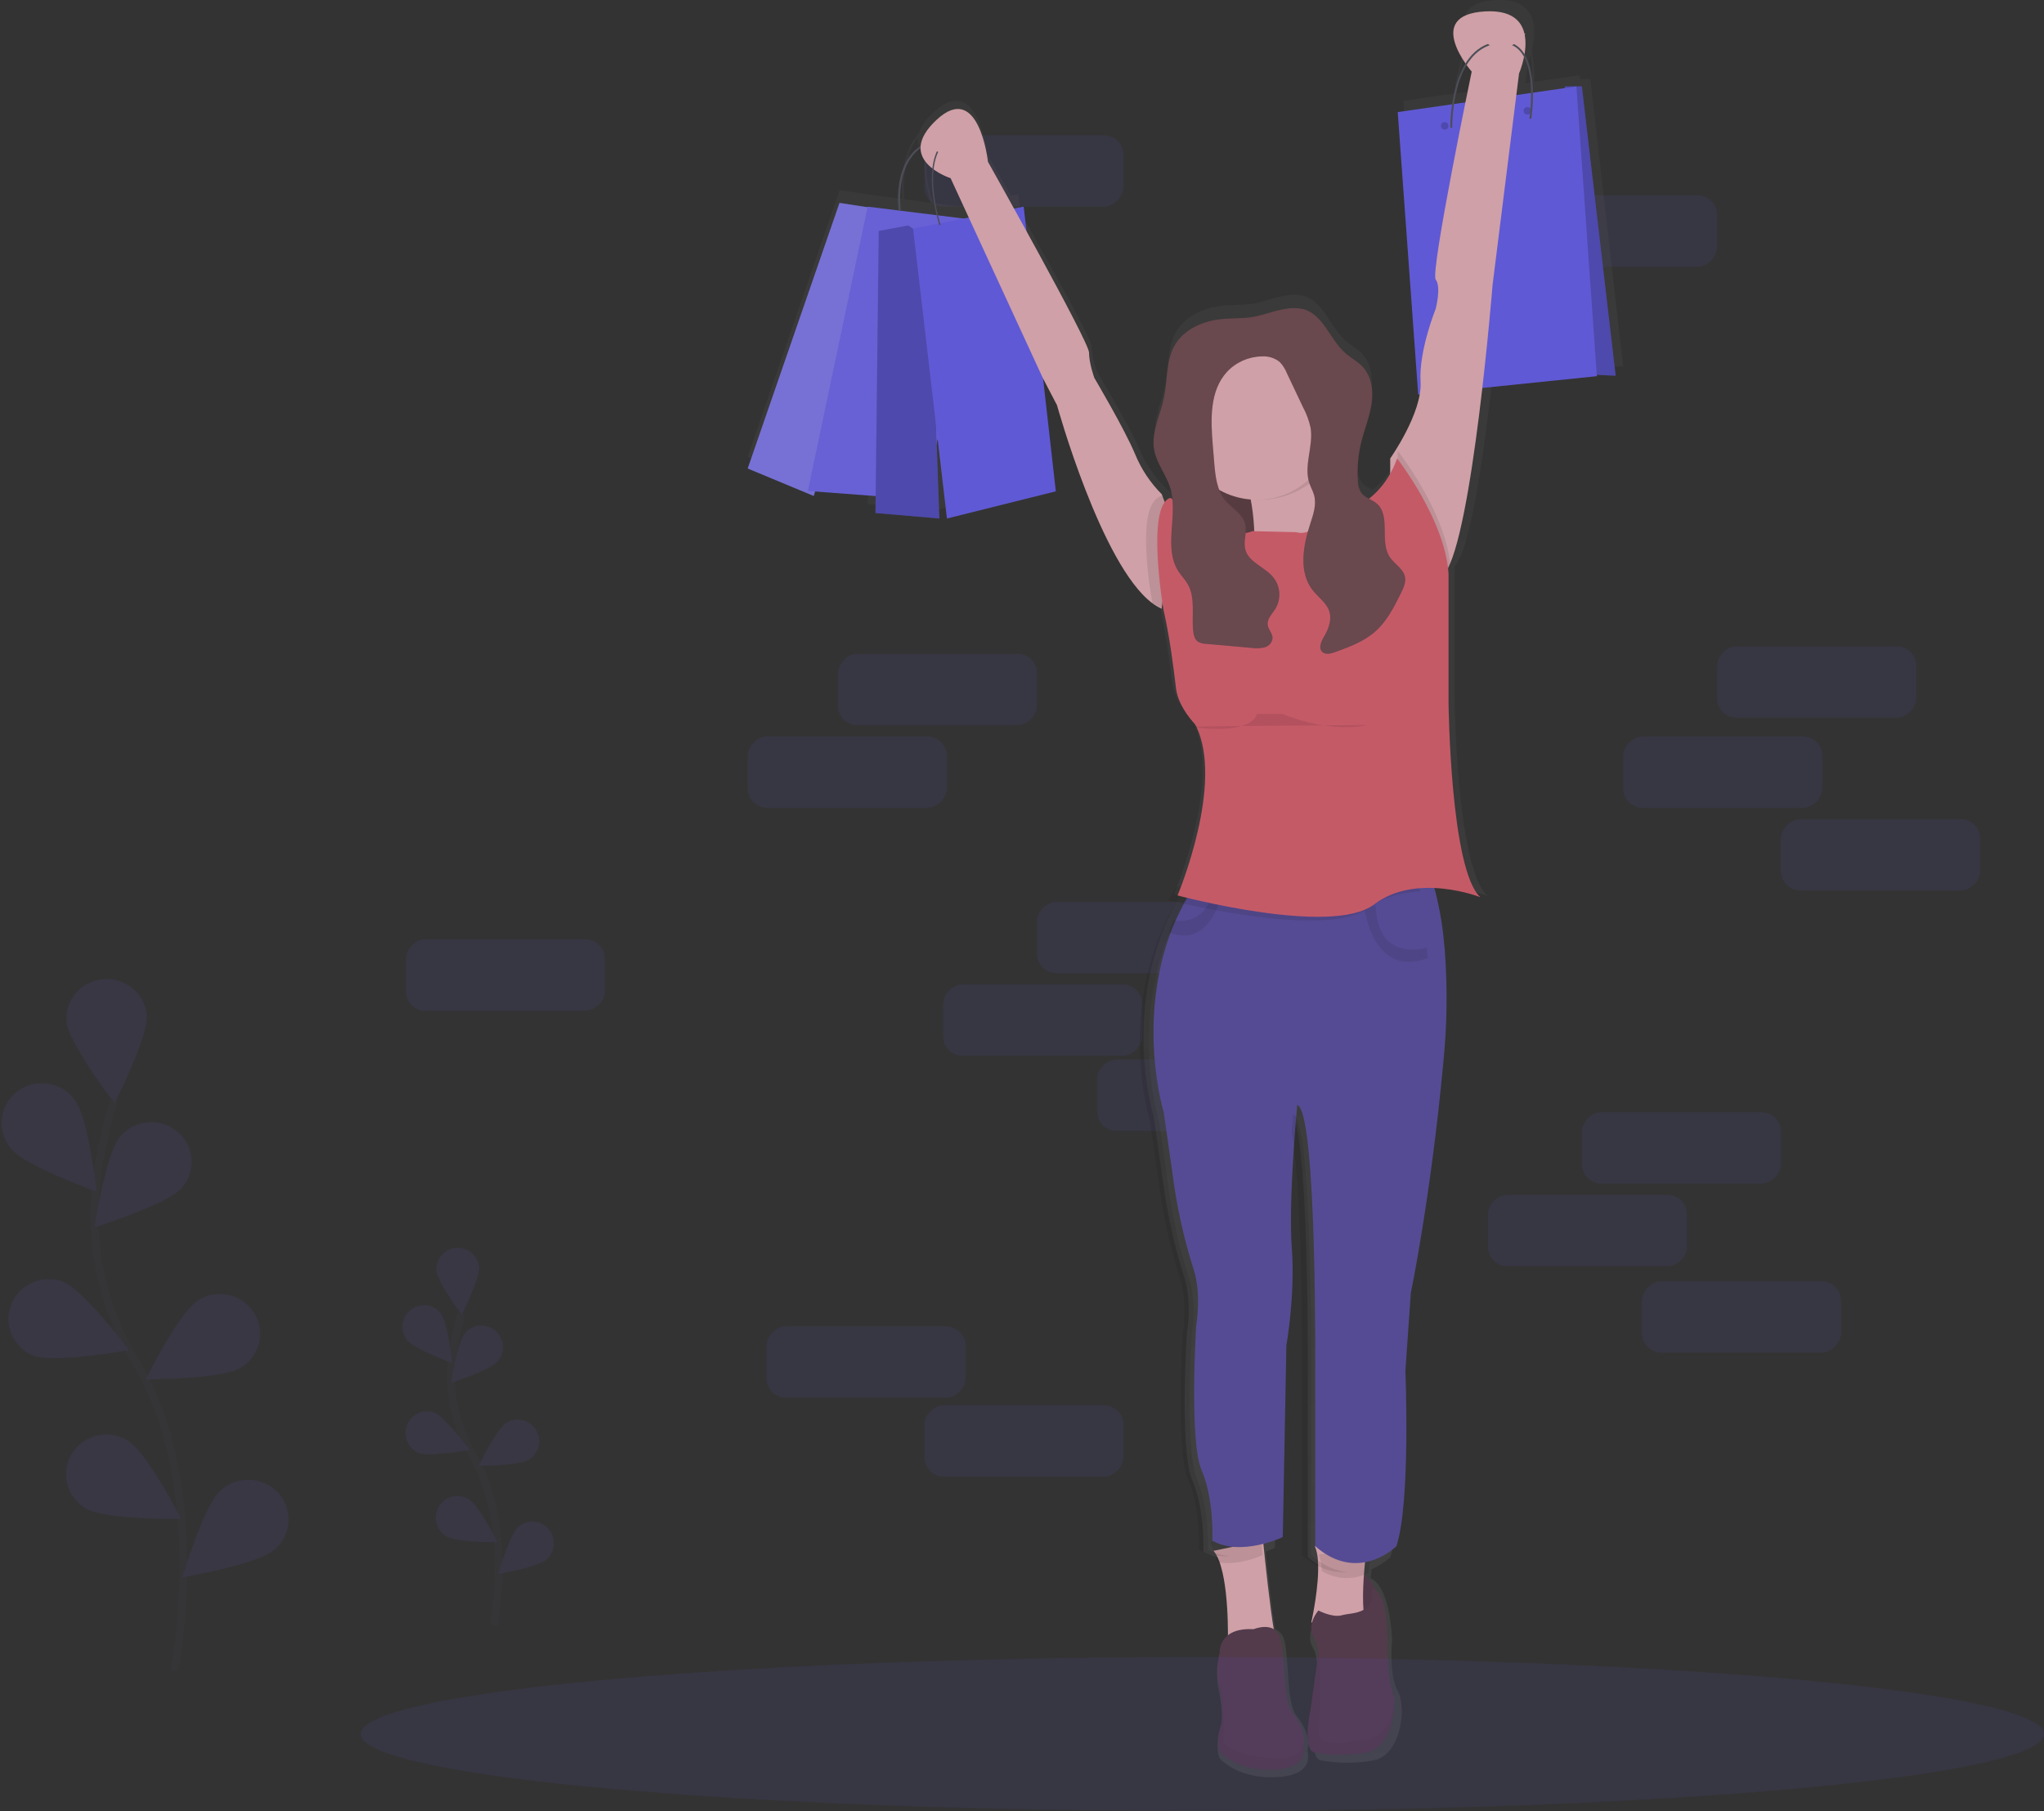 <?xml version="1.0" encoding="UTF-8"?>
<svg width="544px" height="482px" viewBox="0 0 544 482" version="1.1" xmlns="http://www.w3.org/2000/svg" xmlns:xlink="http://www.w3.org/1999/xlink">
    <rect x="0" y="0" width="544" height="482" fill="#333333" stroke="none"/>
    <!-- Generator: sketchtool 64 (101010) - https://sketch.com -->
    <title>D5BA7BF4-3265-4DA5-9777-4DE7FC827C3A</title>
    <desc>Created with sketchtool.</desc>
    <defs>
        <linearGradient x1="50%" y1="99.998%" x2="50%" y2="0.011%" id="linearGradient-1">
            <stop stop-color="#808080" stop-opacity="0.25" offset="0%"></stop>
            <stop stop-color="#808080" stop-opacity="0.12" offset="54%"></stop>
            <stop stop-color="#808080" stop-opacity="0.1" offset="100%"></stop>
        </linearGradient>
    </defs>
    <g id="Dump" stroke="none" stroke-width="1" fill="none" fill-rule="evenodd" opacity="0.796">
        <g id="Hero-Screen" transform="translate(-156, -1466)">
            <g id="Group-12" transform="translate(0, 1120)">
                <g id="shopping-spree" transform="translate(428, 587) scale(-1, 1) translate(-428, -587) translate(156, 346)">
                    <rect id="Rectangle" fill="#6C63FF" fill-rule="nonzero" opacity="0.1" x="87" y="52" width="53" height="19" rx="5.17"></rect>
                    <rect id="Rectangle" fill="#6C63FF" fill-rule="nonzero" opacity="0.1" x="245" y="36" width="53" height="19" rx="5.17"></rect>
                    <rect id="Rectangle" fill="#6C63FF" fill-rule="nonzero" opacity="0.1" x="215" y="240" width="53" height="19" rx="5.17"></rect>
                    <rect id="Rectangle" fill="#6C63FF" fill-rule="nonzero" opacity="0.1" x="240" y="262" width="53" height="19" rx="5.17"></rect>
                    <rect id="Rectangle" fill="#6C63FF" fill-rule="nonzero" opacity="0.1" x="383" y="250" width="53" height="19" rx="5.17"></rect>
                    <rect id="Rectangle" fill="#6C63FF" fill-rule="nonzero" opacity="0.1" x="199" y="282" width="53" height="19" rx="5.17"></rect>
                    <path d="M345,121.572 L320.533,50.598 L311.737,51.932 L303.862,52.939 C304.062,50.272 304.409,40.695 299.524,35.673 C299.05,33.952 297.802,31.998 295.399,29.797 C283.693,19.073 281.257,41.008 281.257,41.008 C281.257,41.008 278.588,45.637 274.91,52.106 L272.982,51.739 L272.434,56.514 C264.292,70.899 253.474,90.367 253.474,92.194 C253.474,95.122 252.012,99.017 252.012,99.017 C252.012,99.017 243.723,112.662 240.793,119.491 C239.088,123.52 236.592,127.166 233.452,130.215 C233.452,130.215 232.745,130.755 231.583,131.549 C231.657,130.258 231.881,128.98 232.251,127.741 C233.319,124.253 235.801,121.265 236.462,117.677 C236.617,116.817 236.675,115.942 236.636,115.069 C236.789,110.861 234.74,106.72 233.886,102.511 C232.891,97.636 233.425,92.267 230.823,88.033 C228.82,84.798 225.27,82.784 221.579,81.857 C218.189,81.01 214.852,81.31 211.435,80.95 C208.298,80.616 205.301,79.229 202.165,78.716 C200.489,78.352 198.755,78.352 197.079,78.716 C191.773,80.176 190.112,86.859 186.014,90.533 C184.539,91.867 182.73,92.788 181.395,94.248 C179.453,96.376 178.779,99.343 178.879,102.251 C178.854,103.226 178.912,104.201 179.053,105.166 C179.56,108.654 180.908,111.955 181.722,115.376 C182.338,117.908 182.672,120.5 182.717,123.106 C182.717,123.693 182.717,124.28 182.663,124.86 C182.688,126.034 182.375,127.191 181.763,128.194 C181.022,129.215 179.8,129.708 178.713,130.362 C175.157,127.542 172.488,123.759 171.024,119.464 C171.024,119.464 170.844,119.691 170.537,120.131 L170.537,119.464 C170.537,119.464 163.863,109.674 162.849,101.678 L165.171,101.918 L170.51,26.856 L156.875,24.855 C156.495,20.981 155.461,15.359 152.718,11.257 C155.007,6.749 156.161,0.646 146.124,0.039 C134.378,-0.674 135.098,8.469 136.346,13.471 C135.781,16.201 135.557,18.99 135.679,21.774 L123.666,20.027 L123.599,21.001 L120.743,21.001 L112,97.576 L119.448,97.203 L146.744,100.044 C148.927,119.871 152.357,144.374 156.428,150.149 C156.564,150.344 156.713,150.529 156.875,150.703 L156.875,185.789 C156.875,185.789 156.388,231.14 148.093,238.429 C153.182,236.62 158.564,235.776 163.963,235.942 C163.87,236.242 163.776,236.562 163.683,236.902 C162.469,241.378 161.623,245.946 161.153,250.56 C161.038,251.579 160.933,252.641 160.84,253.748 C160.076,263.907 160.216,274.113 161.26,284.246 C164.677,320.313 170.043,346.15 170.043,346.15 L171.538,367.118 C171.538,367.118 170.076,402.698 173.974,414.395 C175.443,415.748 177.131,416.841 178.966,417.63 C179,417.963 179.04,418.297 179.073,418.65 C179.106,419.004 179.16,419.551 179.206,420.017 C177.458,420.811 174.194,423.959 173.487,436.324 C173.487,436.324 174.461,445.587 172.025,449.969 C169.589,454.35 171.051,467.028 178.365,468.489 C183.04,469.348 187.833,469.348 192.508,468.489 C192.508,468.489 195.925,468.489 193.482,456.304 L193.055,453.183 C193.001,447.148 193.255,440.685 194.456,438.758 C196.892,434.856 193.482,430.962 193.482,430.962 C193.482,430.962 193.242,431.095 192.848,431.275 C192.221,427.907 191.4,422.438 191.693,418.263 C191.693,417.91 191.753,417.597 191.793,417.23 C193.282,416.453 194.669,415.496 195.925,414.382 L195.925,368.091 C195.925,368.091 195.437,296.931 200.803,295.464 C200.803,295.464 203.239,321.294 202.265,333.972 C201.29,346.65 203.726,360.295 203.726,360.295 L204.701,411.961 C204.701,411.961 205.635,412.408 207.143,412.935 L207.043,413.875 C206.449,419.617 205.495,428.287 204.627,433.596 C203.439,434.067 202.555,435.088 202.258,436.33 C200.797,441.205 201.771,453.39 198.841,456.805 C197.113,458.805 195.044,462.88 196.058,465.761 C195.424,468.289 195.704,472.237 203.233,472.891 C214.451,473.864 219.33,468.015 219.33,468.015 C219.33,468.015 220.792,465.581 219.33,461.193 C217.868,456.805 219.817,449.008 219.817,449.008 C219.817,449.008 220.865,442.393 219.15,441.526 C219.003,440.739 218.87,440.238 218.87,440.238 C218.893,438.74 218.341,437.289 217.328,436.184 C217.288,431.082 217.495,421.645 219.29,415.429 C219.397,415.076 219.504,414.762 219.617,414.395 C221.063,414.146 222.457,413.657 223.741,412.948 C223.741,412.948 223.254,401.737 226.671,393.941 C230.088,386.145 228.133,354.946 228.133,354.946 C228.133,354.946 226.671,346.75 228.734,340.107 C231.096,332.746 232.868,325.208 234.033,317.566 L236.909,297.431 C236.909,297.431 244.484,272.922 234.507,247.766 C234.099,246.726 233.652,245.685 233.172,244.645 C232.344,242.837 231.423,241.023 230.395,239.223 C230.235,238.943 230.062,238.656 229.895,238.376 C230.943,238.116 231.537,237.962 231.537,237.962 C231.537,237.962 218.369,207.284 226.658,191.658 C226.658,191.658 231.33,186.99 231.997,181.861 C232.825,175.079 233.726,168.303 235.207,161.634 L235.468,160.46 C235.468,160.46 235.508,160.233 235.574,159.826 C235.761,159.706 235.941,159.579 236.122,159.446 C250.177,149.189 262.297,106.359 262.297,106.359 L266.201,99.023 L268.056,95.102 L264.252,128.268 L294.005,135.604 L313.025,134.143 L312.972,130.055 L327.468,128.928 L345,121.572 Z M156.395,24.869 L151.109,24.095 C150.182,19.327 149.554,16.199 149.554,16.199 C150.662,14.83 151.643,13.364 152.484,11.817 C155.04,15.725 156.021,21.061 156.395,24.842 L156.395,24.869 Z M136.653,14.632 C137.021,15.885 137.354,16.692 137.354,16.692 L138.022,22.194 L136.22,21.934 C136.117,19.483 136.265,17.027 136.66,14.605 L136.653,14.632 Z M303.368,53.053 L296.214,53.973 C297.221,51.012 298.469,46.157 297.742,41.762 C299.161,40.463 299.887,38.574 299.704,36.66 C303.955,41.735 303.555,50.698 303.368,53.033 L303.368,53.053 Z M291.488,45.443 C293.621,44.731 295.598,43.62 297.315,42.169 C297.929,46.484 296.647,51.225 295.673,54.04 L288.999,54.893 L287.157,54.54 L291.488,45.443 Z" id="Shape" fill="url(#linearGradient-1)" fill-rule="nonzero"></path>
                    <polygon id="Path" fill="#6C63FF" fill-rule="nonzero" points="345 124.687 327.422 132 307 61.024 311.79 55.357 320.57 54"></polygon>
                    <polygon id="Path" fill="#FFFFFF" fill-rule="nonzero" opacity="0.2" points="345 124.687 327.422 132 307 61.024 311.79 55.357 320.57 54"></polygon>
                    <polygon id="Path" fill="#6C63FF" fill-rule="nonzero" points="313.077 55 282 58.852 297.93 133 329 130.666"></polygon>
                    <polygon id="Path" fill="#FFFFFF" fill-rule="nonzero" opacity="0.07" points="313.077 55 282 58.852 297.93 133 329 130.666"></polygon>
                    <path d="M304.813,56 L304.268,55.944 C304.268,55.778 306.538,39.492 294,37.438 L294.106,37 C307.181,39.141 304.858,55.833 304.813,56 Z" id="Path" fill="#535461" fill-rule="nonzero"></path>
                    <rect id="Rectangle" fill="#774E55" fill-rule="nonzero" x="188" y="108" width="35" height="48"></rect>
                    <rect id="Rectangle" fill="#000000" fill-rule="nonzero" opacity="0.2" x="188" y="108" width="35" height="48"></rect>
                    <polygon id="Path" fill="#6C63FF" fill-rule="nonzero" points="311 136.536 294 138 296.617 63.898 302.28 60 310.126 61.464"></polygon>
                    <polygon id="Path" fill="#000000" fill-rule="nonzero" opacity="0.2" points="311 136.536 294 138 296.617 63.898 302.28 60 310.126 61.464"></polygon>
                    <polygon id="Path" fill="#6C63FF" fill-rule="nonzero" points="301 60.795 271.55 55 263 130.763 291.976 138"></polygon>
                    <polygon id="Path" fill="#6C63FF" fill-rule="nonzero" points="127.504 23 123 23 114 100 134 99.023"></polygon>
                    <polygon id="Path" fill="#000000" fill-rule="nonzero" opacity="0.2" points="127.504 23 123 23 114 100 134 99.023"></polygon>
                    <polygon id="Path" fill="#6C63FF" fill-rule="nonzero" points="124.448 23 119 100.118 166.552 105 172 29.833"></polygon>
                    <path d="M182.201,419.001 C182.201,419.001 176.465,418.53 175.506,435.108 C175.506,435.108 176.465,444.105 174.07,448.371 C171.676,452.637 173.111,464.949 180.289,466.371 C184.881,467.21 189.589,467.21 194.181,466.371 C194.181,466.371 197.529,466.371 195.141,454.53 L190.358,419.952 L182.201,419.001 Z" id="Path" fill="#5C3D53" fill-rule="nonzero"></path>
                    <path d="M182.201,419.001 C182.201,419.001 176.465,418.53 175.506,435.108 C175.506,435.108 176.465,444.105 174.07,448.371 C171.676,452.637 173.111,464.949 180.289,466.371 C184.881,467.21 189.589,467.21 194.181,466.371 C194.181,466.371 197.529,466.371 195.141,454.53 L190.358,419.952 L182.201,419.001 Z" id="Path" fill="#000000" fill-rule="nonzero" opacity="0.05"></path>
                    <path d="M210.242,140.184 C209.84,147.648 211.234,151.977 211.234,151.977 L199.049,155.487 C199.049,155.487 178.895,158.497 186.865,149.937 C189.621,146.989 190.976,141.932 191.566,136.591 C191.935,132.942 192.05,129.269 191.91,125.603 C191.802,122.167 191.525,118.74 191.08,115.336 C191.08,115.336 220.611,104.307 214.048,122.356 C212.853,125.621 211.91,128.985 211.228,132.415 C210.72,134.975 210.391,137.572 210.242,140.184 Z" id="Path" fill="#F8BDC5" fill-rule="nonzero"></path>
                    <path d="M216.005,123.421 C214.756,126.39 213.77,129.451 213.057,132.57 C205.62,134.042 197.907,131.675 192.868,126.374 C192.755,123.249 192.465,120.131 192,117.035 C192,117.035 222.864,107.002 216.005,123.421 Z" id="Path" fill="#000000" fill-rule="nonzero" opacity="0.1"></path>
                    <circle id="Oval" fill="#F8BDC5" fill-rule="nonzero" cx="209.5" cy="112.5" r="20.5"></circle>
                    <path d="M174,122.011 L174,128.325 L162.909,156 L159.882,153.085 C159.714,152.912 159.561,152.728 159.421,152.534 C152.097,142.512 146.767,75.885 146.767,75.885 L139.715,19.548 C139.715,19.548 132.154,2.084 148.783,3.038 C165.413,3.992 152.313,19.058 152.313,19.058 C152.313,19.058 163.404,72.466 161.89,74.407 C160.377,76.348 161.89,82.179 161.89,82.179 C161.89,82.179 166.432,93.349 165.922,101.598 C165.413,109.847 174,122.011 174,122.011 Z" id="Path" fill="#F8BDC5" fill-rule="nonzero"></path>
                    <path d="M291.001,47.426 L266.456,100.609 L262.682,107.847 C262.682,107.847 250.929,150.335 237.354,160.508 C236.574,161.105 235.728,161.606 234.834,162 L232,138.79 L234.612,132.047 L234.808,131.532 C237.836,128.506 240.243,124.89 241.886,120.897 C244.72,114.128 252.744,100.589 252.744,100.589 C252.744,100.589 254.161,96.723 254.161,93.82 C254.161,90.917 281.063,43.052 281.063,43.052 C281.063,43.052 283.42,21.293 294.775,31.928 C306.13,42.563 291.001,47.426 291.001,47.426 Z" id="Path" fill="#F8BDC5" fill-rule="nonzero"></path>
                    <path d="M195,431.767 C195,431.767 178.555,438.7 180.488,432.26 C181.666,428.355 181.231,420.976 180.709,415.817 C180.375,412.453 180,410 180,410 L194.05,411.487 C193.559,412.742 193.285,414.075 193.24,415.426 C192.779,421.997 195,431.767 195,431.767 Z" id="Path" fill="#F8BDC5" fill-rule="nonzero"></path>
                    <path d="M219.064,416.855 C216.602,425.131 217.245,439.546 217.245,439.546 C217.245,439.546 202.686,441.363 204.096,437.728 C205.077,435.213 206.513,422.748 207.292,415.421 C207.637,412.22 207.851,410 207.851,410 L221,412.729 C220.105,413.981 219.449,415.379 219.064,416.855 Z" id="Path" fill="#F8BDC5" fill-rule="nonzero"></path>
                    <path d="M179,412 L193,413.675 C192.511,415.089 192.238,416.591 192.193,418.114 C188.315,420.464 183.721,420.626 179.727,418.554 C179.373,414.756 179,412 179,412 Z" id="Path" fill="#000000" fill-rule="nonzero" opacity="0.1"></path>
                    <path d="M222,410.472 C221.081,412.069 220.407,413.854 220.01,415.74 C215.481,416.622 210.726,415.074 208,413.912 C208.351,409.83 208.57,407 208.57,407 L222,410.472 Z" id="Path" fill="#000000" fill-rule="nonzero" opacity="0.1"></path>
                    <path d="M234.278,295.988 L231.449,315.869 C230.302,323.415 228.557,330.857 226.231,338.126 C224.199,344.684 225.64,352.773 225.64,352.773 C225.64,352.773 227.559,383.572 224.199,391.275 C220.839,398.978 221.317,410.043 221.317,410.043 C213.636,414.378 202.601,409.078 202.601,409.078 L201.638,358.066 C201.638,358.066 199.241,344.59 200.197,332.1 C201.153,319.61 198.756,294.084 198.756,294.084 C193.445,295.529 193.956,365.789 193.956,365.789 L193.956,411.508 C182.437,421.615 172.358,411.508 172.358,411.508 C168.52,399.957 169.961,364.824 169.961,364.824 L168.52,344.131 C168.52,344.131 163.209,318.625 159.889,283.012 C158.862,273.007 158.725,262.929 159.477,252.899 C159.57,251.807 159.672,250.757 159.783,249.75 C160.243,245.195 161.073,240.686 162.266,236.268 C162.646,234.811 163.135,233.384 163.727,232 L215.295,234.403 L218.336,234.543 L225.64,234.883 C226.436,236.088 227.187,237.313 227.884,238.538 C228.893,240.316 229.803,242.107 230.613,243.864 C231.077,244.89 231.516,245.922 231.941,246.947 C241.747,271.774 234.278,295.988 234.278,295.988 Z" id="Path" fill="#5E52AD" fill-rule="nonzero"></path>
                    <path d="M181,241.006 C181,241.006 178.888,260.653 164,254.967 C164.087,254.019 164.182,253.108 164.286,252.234 C167.789,253.118 177.484,254.337 177.851,241 L181,241.006 Z" id="Path" fill="#000000" fill-rule="nonzero" opacity="0.1"></path>
                    <path d="M233,248.099 C223.04,252.215 219.284,241.254 218,235 L220.748,235.146 C222.242,244.982 228.206,245.558 231.836,244.864 C232.244,245.961 232.634,247.036 233,248.099 Z" id="Path" fill="#000000" fill-rule="nonzero" opacity="0.1"></path>
                    <path d="M184.156,429.404 C181.627,429.023 177.762,427.689 178.975,423.032 C178.975,423.032 174.294,421.482 174.788,440 C174.788,440 174.294,449.02 173.3,450.925 C172.307,452.83 173.3,464.221 183.704,463.269 C183.704,463.269 191.133,465.64 193.113,461.843 C193.113,461.843 191.626,440 194.107,436.223 C196.588,432.446 193.113,428.622 193.113,428.622 C193.113,428.622 189.604,430.488 187.082,429.936 C186.123,429.68 185.136,429.555 184.156,429.404 Z" id="Path" fill="#5C3D53" fill-rule="nonzero"></path>
                    <path d="M197.999,462.099 C197.999,462.099 193.38,469.974 204.005,470.897 C214.631,471.819 219.244,466.264 219.244,466.264 C219.244,466.264 220.631,463.951 219.244,459.78 C217.858,455.609 219.704,448.202 219.704,448.202 C219.704,448.202 221.091,439.404 217.858,441.256 C214.625,443.108 197.999,462.099 197.999,462.099 Z" id="Path" fill="#5C3D53" fill-rule="nonzero"></path>
                    <path d="M197.999,462.099 C197.999,462.099 193.38,469.974 204.005,470.897 C214.631,471.819 219.244,466.264 219.244,466.264 C219.244,466.264 220.631,463.951 219.244,459.78 C217.858,455.609 219.704,448.202 219.704,448.202 C219.704,448.202 221.091,439.404 217.858,441.256 C214.625,443.108 197.999,462.099 197.999,462.099 Z" id="Path" fill="#000000" fill-rule="nonzero" opacity="0.05"></path>
                    <path d="M210.358,433.596 C210.358,433.596 204.689,431.211 203.27,435.982 C201.851,440.752 202.799,452.699 199.961,456.042 C197.123,459.386 193.343,468.458 204.689,467.982 C216.034,467.506 218.421,463.68 218.421,463.68 C218.421,463.68 217.95,451.741 219.369,448.397 C220.788,445.054 219.369,439.807 219.369,439.807 C219.369,439.807 219.807,433.088 210.358,433.596 Z" id="Path" fill="#5C3D53" fill-rule="nonzero"></path>
                    <circle id="Oval" fill="#000000" fill-rule="nonzero" opacity="0.2" cx="137.5" cy="29.5" r="1"></circle>
                    <circle id="Oval" fill="#000000" fill-rule="nonzero" opacity="0.2" cx="159.5" cy="33.5" r="1"></circle>
                    <path d="M157.998,34 L157.498,34 C157.498,33.793 157.852,13.473 145.7,11.601 C143.305,11.234 141.348,11.754 139.884,13.147 C134.866,17.925 136.941,31.421 136.962,31.554 L136.469,31.627 C136.379,31.061 134.339,17.752 139.537,12.807 C141.119,11.294 143.229,10.728 145.783,11.121 C158.359,13.054 158.005,33.793 157.998,34 Z" id="Path" fill="#535461" fill-rule="nonzero"></path>
                    <path d="M293.98,60 L293.668,59.789 C293.72,59.625 299.074,43.166 292,37.43 L292.173,37 C299.521,42.961 294.038,59.829 293.98,60 Z" id="Path" fill="#535461" fill-rule="nonzero"></path>
                    <path d="M210,152.476 L198.389,155.55 C198.389,155.55 179.182,158.187 186.777,150.69 C189.403,148.108 190.695,143.678 191.257,139 C194.291,143.678 197.944,142.348 197.944,142.348 L209.017,142.135 L209.061,142.135 C208.671,148.709 210,152.476 210,152.476 Z" id="Path" fill="#000000" fill-rule="nonzero" opacity="0.1"></path>
                    <path d="M237.281,160.531 C236.366,161.119 235.374,161.612 234.324,162 L231,139.146 L234.064,132.507 L234.83,132 C241.747,133.693 238.177,155.585 237.281,160.531 Z" id="Path" fill="#000000" fill-rule="nonzero" opacity="0.1"></path>
                    <path d="M172,120 L172,126.316 L161.349,154 L158.442,151.084 C158.282,150.911 158.134,150.727 158,150.533 C159.259,136.1 172,120 172,120 Z" id="Path" fill="#000000" fill-rule="nonzero" opacity="0.1"></path>
                    <path d="M233,239.553 C226.145,241.242 190.361,249.517 179.743,241.682 C175.553,238.592 170.617,237.458 166,237.278 C166.389,235.817 166.887,234.387 167.492,233 L220.152,235.409 L223.257,235.549 L230.715,235.89 C231.529,237.104 232.288,238.325 233,239.553 Z" id="Path" fill="#000000" fill-rule="nonzero" opacity="0.1"></path>
                    <path d="M138,9 C138,9 145.199,18 150,9" id="Path" fill="#F8BDC5" fill-rule="nonzero"></path>
                    <path d="M288.322,30 C288.322,30 285.425,46.731 297,38.925" id="Path" fill="#F8BDC5" fill-rule="nonzero"></path>
                    <g id="Group" opacity="0.1" transform="translate(167, 234)" fill="#000000" fill-rule="nonzero">
                        <path d="M33.26,67.305 C33.027,64.377 32.853,62.547 32.853,62.547 C27.52,63.991 28.033,134.218 28.033,134.218 L28.033,179.916 C24.647,182.871 21.367,184.095 18.467,184.354 C21.947,184.661 26.093,183.689 30.467,179.916 L30.467,134.218 C30.467,134.218 30.093,83.33 33.26,67.305 Z" id="Path"></path>
                        <path d="M68.553,15.452 C68.147,14.427 67.713,13.396 67.22,12.371 C66.407,10.588 65.493,8.797 64.48,7.047 C63.813,5.823 63.027,4.605 62.227,3.394 L54.893,3.054 L51.84,2.915 L0.06,0.512 L0.013,0.619 L49.433,2.915 L52.487,3.054 L59.82,3.394 C60.62,4.598 61.373,5.823 62.073,7.047 C63.087,8.824 64,10.614 64.813,12.371 C65.28,13.396 65.72,14.427 66.147,15.452 C76,40.274 68.52,64.464 68.52,64.464 L65.68,84.335 C64.528,91.877 62.776,99.316 60.44,106.581 C58.4,113.136 59.847,121.222 59.847,121.222 C59.847,121.222 61.773,152.006 58.4,159.706 C55.027,167.405 55.507,178.465 55.507,178.465 C53.645,179.468 51.58,180.037 49.467,180.129 C52.384,180.391 55.315,179.814 57.913,178.465 C57.913,178.465 57.433,167.398 60.807,159.706 C64.18,152.013 62.253,121.222 62.253,121.222 C62.253,121.222 60.807,113.129 62.847,106.581 C65.182,99.316 66.934,91.877 68.087,84.335 L70.927,64.464 C70.927,64.464 78.407,40.261 68.553,15.452 Z" id="Path"></path>
                    </g>
                    <path d="M210.704,141.36 C217.225,144.479 232.484,132.498 232.484,132.498 C239.083,134.412 234.368,162.183 234.368,162.183 L234.114,163.336 C232.679,169.886 231.812,176.543 231.01,183.206 C230.404,188.233 225.885,192.829 225.885,192.829 C217.87,208.149 230.599,238.311 230.599,238.311 C230.599,238.311 189.589,249.326 178.281,240.702 C166.974,232.079 150,238.788 150,238.788 C158.014,231.608 158.477,187.08 158.477,187.08 L158.477,152.639 C159.423,138.273 172.171,122 172.171,122 C177.388,136.843 191.884,137.823 191.884,137.823 C195.099,143.122 199.057,141.631 199.057,141.631 L210.704,141.36 Z" id="Path" fill="#EB6475" fill-rule="nonzero"></path>
                    <path d="M202.224,82.269 C200.538,81.91 198.794,81.91 197.108,82.269 C191.769,83.716 190.091,90.32 185.967,93.946 C184.487,95.279 182.659,96.172 181.314,97.618 C178.923,100.19 178.441,104.002 178.95,107.448 C179.46,110.893 180.818,114.159 181.667,117.538 C182.506,120.92 182.824,124.406 182.612,127.881 C182.63,129.034 182.315,130.169 181.701,131.153 C180.716,132.486 178.902,132.906 177.625,133.972 C173.726,137.265 176.946,144.096 174.086,148.301 C172.857,150.12 170.554,151.32 170.085,153.453 C169.752,154.966 170.459,156.492 171.151,157.885 C172.972,161.55 174.861,165.315 177.945,168.048 C181.029,170.78 184.84,172.153 188.63,173.546 C189.778,173.966 191.219,174.333 192.095,173.499 C193.175,172.46 192.36,170.7 191.613,169.414 C190.431,167.415 189.507,165.002 190.2,162.75 C190.893,160.497 193.114,159.004 194.608,157.125 C198.46,152.26 197.197,145.275 195.288,139.411 C194.479,136.938 193.569,134.306 194.255,131.793 C194.547,130.714 195.125,129.734 195.492,128.674 C197.122,123.956 194.384,118.777 195.186,113.859 C195.603,111.938 196.289,110.084 197.224,108.348 L201.537,99.251 C201.972,98.156 202.62,97.155 203.446,96.305 C204.787,95.247 206.486,94.728 208.202,94.852 C211.735,94.93 215.082,96.425 217.461,98.991 C222.08,104.029 221.788,111.653 221.231,118.371 L220.83,123.223 C220.538,126.715 220.151,130.44 217.909,133.159 C216.163,135.265 213.344,136.698 212.624,139.324 C211.999,141.583 213.174,144.036 212.556,146.295 C211.632,149.674 207.38,150.894 205.131,153.626 C203.196,156.056 202.975,159.401 204.574,162.057 C205.43,163.389 206.795,164.722 206.612,166.288 C206.456,167.548 205.301,168.568 205.308,169.834 C205.421,170.994 206.25,171.966 207.393,172.28 C208.518,172.566 209.69,172.62 210.837,172.44 L223.018,171.36 C223.78,171.357 224.528,171.155 225.185,170.774 C226.034,170.174 226.312,169.068 226.428,168.048 C226.917,163.796 225.748,159.151 227.916,155.432 C228.595,154.239 229.593,153.246 230.347,152.1 C234.505,145.702 230.314,137.025 232.576,129.767 C233.649,126.322 236.149,123.363 236.815,119.824 C237.698,115.105 235.191,110.494 234.22,105.828 C233.221,101.01 233.758,95.705 231.136,91.513 C229.132,88.314 225.545,86.321 221.836,85.408 C218.439,84.569 215.042,84.869 211.646,84.509 C208.399,84.142 205.382,82.769 202.224,82.269 Z" id="Path" fill="#000000" fill-rule="nonzero" opacity="0.1"></path>
                    <path d="M202.224,82.269 C200.538,81.91 198.794,81.91 197.108,82.269 C191.769,83.716 190.091,90.32 185.967,93.946 C184.487,95.279 182.659,96.172 181.314,97.618 C178.923,100.19 178.441,104.002 178.95,107.448 C179.46,110.893 180.818,114.159 181.667,117.538 C182.506,120.92 182.824,124.406 182.612,127.881 C182.63,129.034 182.315,130.169 181.701,131.153 C180.716,132.486 178.902,132.906 177.625,133.972 C173.726,137.265 176.946,144.096 174.086,148.301 C172.857,150.12 170.554,151.32 170.085,153.453 C169.752,154.966 170.459,156.492 171.151,157.885 C172.972,161.55 174.861,165.315 177.945,168.048 C181.029,170.78 184.84,172.153 188.63,173.546 C189.778,173.966 191.219,174.333 192.095,173.499 C193.175,172.46 192.36,170.7 191.613,169.414 C190.431,167.415 189.507,165.002 190.2,162.75 C190.893,160.497 193.114,159.004 194.608,157.125 C198.46,152.26 197.197,145.275 195.288,139.411 C194.479,136.938 193.569,134.306 194.255,131.793 C194.547,130.714 195.125,129.734 195.492,128.674 C197.122,123.956 194.384,118.777 195.186,113.859 C195.603,111.938 196.289,110.084 197.224,108.348 L201.537,99.251 C201.972,98.156 202.62,97.155 203.446,96.305 C204.787,95.247 206.486,94.728 208.202,94.852 C211.735,94.93 215.082,96.425 217.461,98.991 C222.08,104.029 221.788,111.653 221.231,118.371 L220.83,123.223 C220.538,126.715 220.151,130.44 217.909,133.159 C216.163,135.265 213.344,136.698 212.624,139.324 C211.999,141.583 213.174,144.036 212.556,146.295 C211.632,149.674 207.38,150.894 205.131,153.626 C203.196,156.056 202.975,159.401 204.574,162.057 C205.43,163.389 206.795,164.722 206.612,166.288 C206.456,167.548 205.301,168.568 205.308,169.834 C205.421,170.994 206.25,171.966 207.393,172.28 C208.518,172.566 209.69,172.62 210.837,172.44 L223.018,171.36 C223.78,171.357 224.528,171.155 225.185,170.774 C226.034,170.174 226.312,169.068 226.428,168.048 C226.917,163.796 225.748,159.151 227.916,155.432 C228.595,154.239 229.593,153.246 230.347,152.1 C234.505,145.702 230.314,137.025 232.576,129.767 C233.649,126.322 236.149,123.363 236.815,119.824 C237.698,115.105 235.191,110.494 234.22,105.828 C233.221,101.01 233.758,95.705 231.136,91.513 C229.132,88.314 225.545,86.321 221.836,85.408 C218.439,84.569 215.042,84.869 211.646,84.509 C208.399,84.149 205.382,82.776 202.224,82.269 Z" id="Path" fill="#774E55" fill-rule="nonzero"></path>
                    <path d="M180,192.95 C180,192.95 189.235,195.48 202.621,190 L209.537,190 C209.537,190 209.997,195.899 228,193.369" id="Path" fill="#000000" fill-rule="nonzero" opacity="0.1"></path>
                    <ellipse id="Oval" fill="#6C63FF" fill-rule="nonzero" opacity="0.1" cx="224" cy="461.5" rx="224" ry="20.5"></ellipse>
                    <rect id="Rectangle" fill="#6C63FF" fill-rule="nonzero" opacity="0.1" x="34" y="172" width="53" height="19" rx="5.17"></rect>
                    <rect id="Rectangle" fill="#6C63FF" fill-rule="nonzero" opacity="0.1" x="59" y="196" width="53" height="19" rx="5.17"></rect>
                    <rect id="Rectangle" fill="#6C63FF" fill-rule="nonzero" opacity="0.1" x="268" y="174" width="53" height="19" rx="5.17"></rect>
                    <rect id="Rectangle" fill="#6C63FF" fill-rule="nonzero" opacity="0.1" x="292" y="196" width="53" height="19" rx="5.17"></rect>
                    <rect id="Rectangle" fill="#6C63FF" fill-rule="nonzero" opacity="0.1" x="17" y="218" width="53" height="19" rx="5.17"></rect>
                    <rect id="Rectangle" fill="#6C63FF" fill-rule="nonzero" opacity="0.1" x="70" y="296" width="53" height="19" rx="5.17"></rect>
                    <rect id="Rectangle" fill="#6C63FF" fill-rule="nonzero" opacity="0.1" x="95" y="318" width="53" height="19" rx="5.17"></rect>
                    <rect id="Rectangle" fill="#6C63FF" fill-rule="nonzero" opacity="0.1" x="54" y="341" width="53" height="19" rx="5.17"></rect>
                    <rect id="Rectangle" fill="#6C63FF" fill-rule="nonzero" opacity="0.1" x="287" y="353" width="53" height="19" rx="5.17"></rect>
                    <rect id="Rectangle" fill="#6C63FF" fill-rule="nonzero" opacity="0.1" x="245" y="374" width="53" height="19" rx="5.17"></rect>
                    <g id="Group" opacity="0.1" transform="translate(467, 260)">
                        <path d="M30.57,184.594 C30.57,184.594 20.79,135.775 40.932,102.316 C49.469,88.335 53.174,72.004 51.489,55.773 C50.62,48.073 49.038,40.469 46.761,33.054" id="Path" stroke="#535461" stroke-width="2"></path>
                        <path d="M59.337,11.892 C58.797,17.715 46.504,33.639 46.504,33.639 C46.504,33.639 37.372,15.778 37.919,9.949 C38.574,4.219 43.759,0.057 49.588,0.584 C55.416,1.111 59.746,6.134 59.331,11.885 L59.337,11.892 Z" id="Path" fill="#6C63FF" fill-rule="nonzero"></path>
                        <path d="M74.028,45.764 C70.36,50.363 51.266,57.157 51.266,57.157 C51.266,57.157 53.454,37.273 57.122,32.674 C59.43,29.514 63.312,27.855 67.231,28.354 C71.15,28.854 74.476,31.432 75.891,35.068 C77.306,38.703 76.583,42.811 74.008,45.764 L74.028,45.764 Z" id="Path" fill="#6C63FF" fill-rule="nonzero"></path>
                        <path d="M68.111,100.818 C62.586,102.961 42.627,99.328 42.627,99.328 C42.627,99.328 54.704,83.25 60.229,81.107 C65.726,79.071 71.864,81.757 74.017,87.141 C76.169,92.524 73.54,98.613 68.111,100.818 L68.111,100.818 Z" id="Path" fill="#6C63FF" fill-rule="nonzero"></path>
                        <path d="M54.109,141.512 C49.03,144.546 28.733,144.287 28.733,144.287 C28.733,144.287 37.879,126.432 42.958,123.398 C46.245,121.359 50.392,121.226 53.808,123.049 C57.223,124.871 59.375,128.367 59.437,132.193 C59.5,136.019 57.463,139.582 54.109,141.512 L54.109,141.512 Z" id="Path" fill="#6C63FF" fill-rule="nonzero"></path>
                        <path d="M28.679,56.232 C32.543,60.677 51.907,66.667 51.907,66.667 C51.907,66.667 48.868,46.889 45.011,42.45 C42.531,39.513 38.637,38.119 34.821,38.802 C31.005,39.486 27.859,42.141 26.587,45.751 C25.314,49.361 26.114,53.366 28.679,56.232 L28.679,56.232 Z" id="Path" fill="#6C63FF" fill-rule="nonzero"></path>
                        <path d="M12.914,104.026 C17.946,107.127 38.25,107.134 38.25,107.134 C38.25,107.134 29.348,89.166 24.309,86.058 C21.05,83.99 16.913,83.811 13.482,85.589 C10.051,87.367 7.857,90.827 7.739,94.644 C7.622,98.462 9.599,102.046 12.914,104.026 L12.914,104.026 Z" id="Path" fill="#6C63FF" fill-rule="nonzero"></path>
                        <path d="M4.053,152.532 C8.484,156.425 28.49,159.819 28.49,159.819 C28.49,159.819 22.796,140.62 18.358,136.727 C15.516,134.057 11.422,133.125 7.68,134.298 C3.937,135.47 1.141,138.559 0.385,142.356 C-0.37,146.154 1.036,150.054 4.053,152.532 L4.053,152.532 Z" id="Path" fill="#6C63FF" fill-rule="nonzero"></path>
                    </g>
                    <g id="Group" opacity="0.1" transform="translate(396, 332)">
                        <path d="M16.555,100.519 C16.555,100.519 11.332,73.818 22.086,55.516 C26.648,47.868 28.627,38.934 27.725,30.056 C27.265,25.846 26.424,21.687 25.212,17.631" id="Path" stroke="#535461" stroke-width="2"></path>
                        <path d="M31.926,6.053 C31.637,9.239 25.07,17.95 25.07,17.95 C25.07,17.95 20.191,8.182 20.48,4.996 C20.933,1.959 23.656,-0.194 26.688,0.087 C29.72,0.367 32.009,2.984 31.906,6.053 L31.926,6.053 Z" id="Path" fill="#6C63FF" fill-rule="nonzero"></path>
                        <path d="M39.77,24.579 C37.807,27.094 27.604,30.808 27.604,30.808 C27.604,30.808 28.774,19.963 30.737,17.421 C32.728,15.016 36.254,14.644 38.697,16.579 C41.14,18.515 41.615,22.058 39.77,24.579 Z" id="Path" fill="#6C63FF" fill-rule="nonzero"></path>
                        <path d="M36.611,54.703 C33.66,55.875 22.994,53.889 22.994,53.889 C22.994,53.889 29.446,45.077 32.403,43.925 C35.325,42.868 38.551,44.342 39.689,47.254 C40.828,50.166 39.468,53.464 36.618,54.703 L36.611,54.703 Z" id="Path" fill="#6C63FF" fill-rule="nonzero"></path>
                        <path d="M29.13,76.936 C26.442,78.597 15.573,78.455 15.573,78.455 C15.573,78.455 20.46,68.687 23.175,67.026 C24.933,65.893 27.161,65.81 28.997,66.808 C30.833,67.806 31.988,69.729 32.016,71.833 C32.044,73.936 30.939,75.889 29.13,76.936 L29.13,76.936 Z" id="Path" fill="#6C63FF" fill-rule="nonzero"></path>
                        <path d="M15.54,30.314 C17.603,32.747 27.954,36.021 27.954,36.021 C27.954,36.021 26.334,25.175 24.271,22.776 C22.207,20.342 18.578,20.057 16.165,22.139 C13.752,24.22 13.469,27.88 15.533,30.314 L15.54,30.314 Z" id="Path" fill="#6C63FF" fill-rule="nonzero"></path>
                        <path d="M7.118,56.445 C9.806,58.139 20.655,58.146 20.655,58.146 C20.655,58.146 15.896,48.317 13.207,46.623 C10.52,44.99 7.03,45.832 5.368,48.516 C3.705,51.199 4.484,54.732 7.118,56.452 L7.118,56.445 Z" id="Path" fill="#6C63FF" fill-rule="nonzero"></path>
                        <path d="M2.393,82.976 C4.759,85.104 15.452,86.962 15.452,86.962 C15.452,86.962 12.414,76.462 10.075,74.333 C7.7,72.27 4.123,72.508 2.036,74.867 C-0.05,77.227 0.123,80.838 2.426,82.983 L2.393,82.976 Z" id="Path" fill="#6C63FF" fill-rule="nonzero"></path>
                    </g>
                </g>
            </g>
        </g>
    </g>
</svg>
